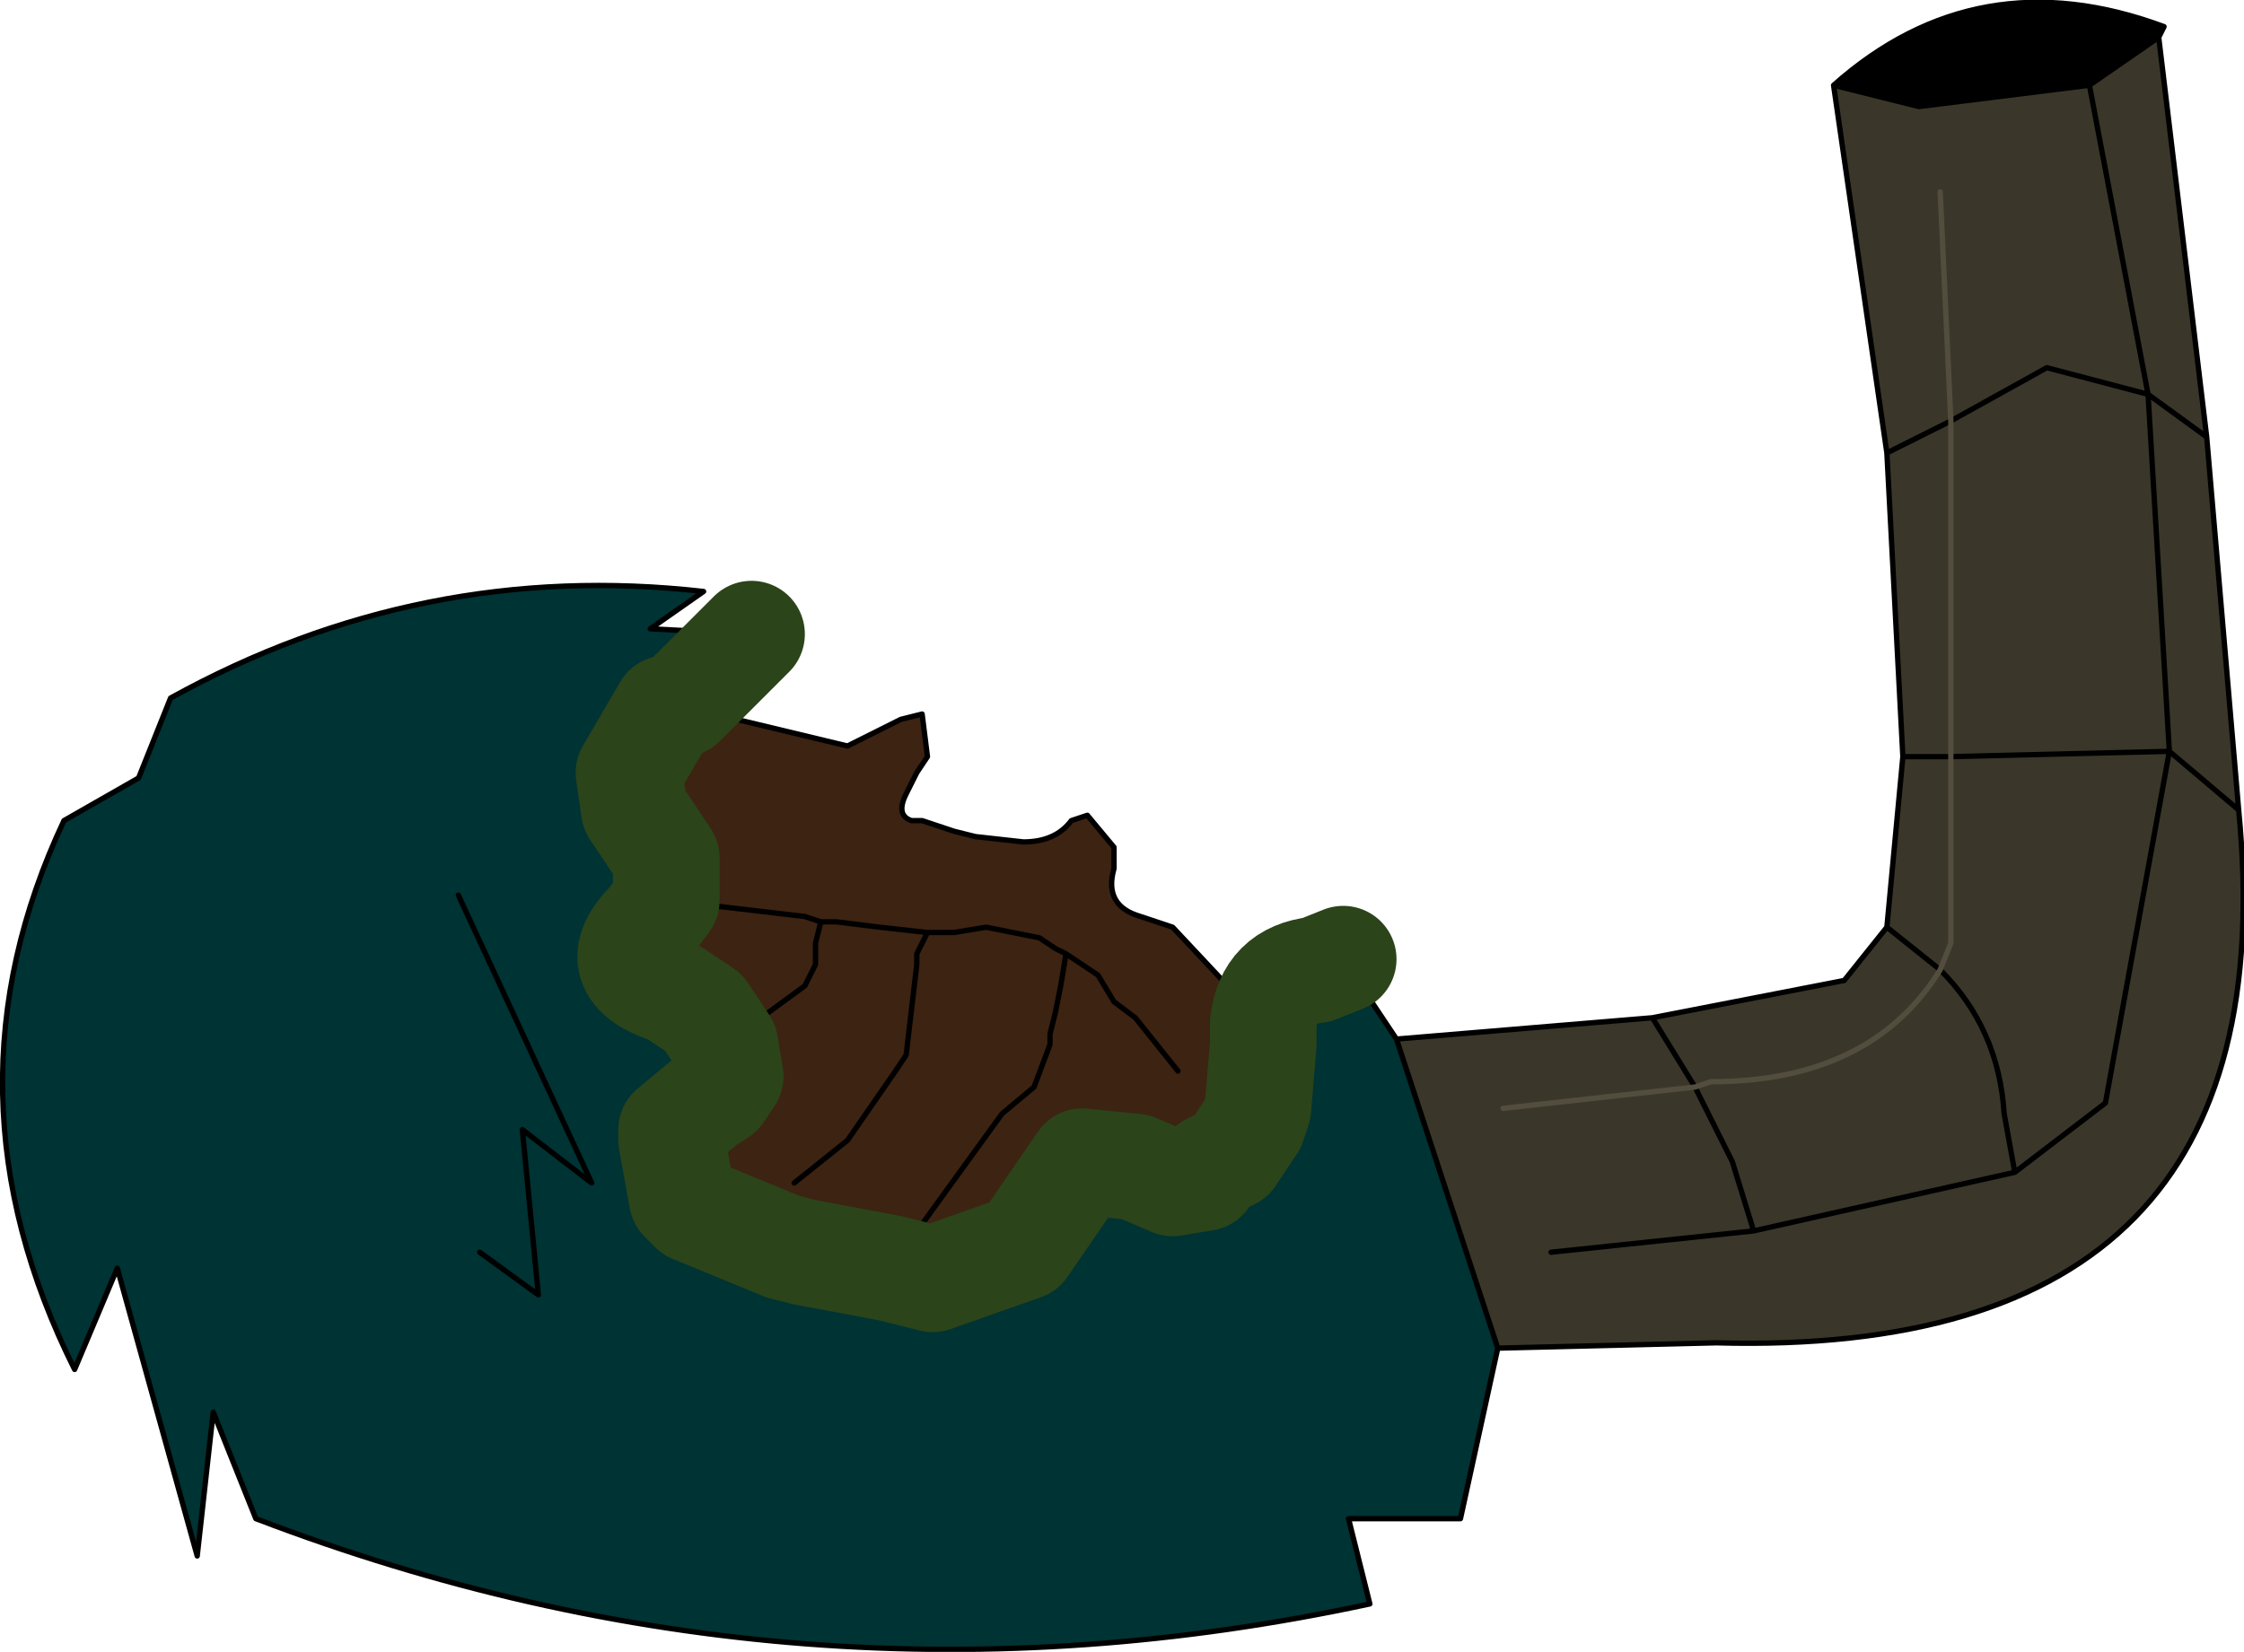<?xml version="1.0" encoding="UTF-8" standalone="no"?>
<svg xmlns:xlink="http://www.w3.org/1999/xlink" height="15.5px" width="21.05px" xmlns="http://www.w3.org/2000/svg">
  <g transform="matrix(1.0, 0.0, 0.0, 1.0, 0.0, 0.0)">
    <path d="M17.2 0.8 Q18.55 -0.4 20.3 0.25 L20.25 0.35 19.6 0.8 18.0 1.0 17.2 0.8" fill="#000000" fill-rule="evenodd" stroke="none"/>
    <path d="M20.7 4.1 L21.0 7.6 20.35 7.05 20.15 3.7 20.7 4.1 20.15 3.7 20.35 7.05 21.0 7.6 Q21.5 12.75 16.1 12.6 L14.05 12.65 13.1 9.75 15.5 9.55 17.3 9.2 17.7 8.7 17.85 7.1 17.7 4.25 17.2 0.8 18.0 1.0 19.6 0.8 20.25 0.35 20.7 4.1 M18.3 3.95 L19.2 3.45 20.15 3.7 19.2 3.45 18.3 3.95 18.3 7.1 18.3 3.95 17.7 4.25 18.3 3.95 18.2 1.8 18.3 3.95 M19.6 0.8 L20.15 3.7 19.6 0.8 M14.55 11.75 L16.45 11.55 18.9 11.0 19.75 10.35 20.35 7.05 18.3 7.1 20.35 7.05 19.75 10.35 18.9 11.0 16.45 11.55 14.55 11.75 M18.3 7.1 L17.85 7.1 18.3 7.1 18.3 8.85 18.2 9.1 18.3 8.85 18.3 7.1 M18.9 11.0 L18.8 10.45 Q18.75 9.65 18.2 9.1 18.75 9.65 18.8 10.45 L18.9 11.0 M15.9 10.2 L16.05 10.15 Q17.55 10.15 18.2 9.1 17.55 10.15 16.05 10.15 L15.9 10.2 16.25 10.9 16.45 11.55 16.25 10.9 15.9 10.2 15.5 9.55 15.9 10.2 14.1 10.4 15.9 10.2 M17.7 8.7 L18.2 9.1 17.7 8.7" fill="#3a372a" fill-rule="evenodd" stroke="none"/>
    <path d="M14.05 12.65 L13.7 14.25 12.65 14.25 12.85 15.05 Q7.5 16.2 2.4 14.25 L2.0 13.25 1.85 14.6 1.1 11.9 0.7 12.85 Q-0.6 10.25 0.6 7.7 L1.3 7.3 1.6 6.55 Q3.95 5.25 6.6 5.55 L6.1 5.9 7.05 5.95 6.45 6.55 6.4 6.6 Q5.85 6.4 6.3 6.65 L6.25 6.65 5.9 7.25 5.95 7.6 6.05 7.75 6.25 8.05 6.25 8.15 6.25 8.45 6.1 8.65 Q5.65 9.1 6.3 9.3 L6.6 9.5 6.8 9.8 6.85 10.1 6.75 10.25 6.6 10.35 6.3 10.6 6.3 10.7 6.4 11.25 6.5 11.35 7.35 11.7 7.55 11.75 8.35 11.9 8.55 11.95 8.75 12.0 9.6 11.7 10.15 10.9 10.65 10.95 11.0 11.1 11.3 11.05 11.35 10.95 11.55 10.85 11.75 10.55 11.8 10.4 11.85 9.8 11.85 9.7 11.85 9.65 11.85 9.6 Q11.9 9.15 12.35 9.1 L12.6 9.0 13.1 9.75 14.05 12.65 M11.85 9.8 Q12.2 10.1 11.85 9.65 12.2 10.1 11.85 9.8 M4.5 11.75 L5.05 12.15 4.9 10.6 5.55 11.1 4.3 8.4 5.55 11.1 4.9 10.6 5.05 12.15 4.5 11.75" fill="#003333" fill-rule="evenodd" stroke="none"/>
    <path d="M6.4 6.6 L6.65 6.65 6.3 6.65 Q5.85 6.4 6.4 6.6 L6.3 6.65 6.4 6.6 M11.75 9.5 L11.85 9.65 11.85 9.7 11.85 9.8 11.75 9.5" fill="#5a3416" fill-rule="evenodd" stroke="none"/>
    <path d="M6.65 6.65 L6.7 6.7 7.95 7.0 8.05 6.95 8.45 6.75 8.65 6.7 8.7 7.1 8.6 7.25 8.5 7.45 Q8.4 7.65 8.55 7.7 L8.65 7.7 8.95 7.8 9.15 7.85 9.6 7.9 Q9.9 7.9 10.05 7.7 L10.2 7.65 10.45 7.95 10.45 8.05 10.45 8.15 Q10.35 8.5 10.7 8.6 L11.0 8.7 11.75 9.5 11.85 9.8 11.8 10.4 11.75 10.55 11.55 10.85 11.35 10.95 11.3 11.05 11.0 11.1 10.65 10.95 10.15 10.9 9.6 11.7 8.75 12.0 8.55 11.95 8.35 11.9 7.55 11.75 7.35 11.7 6.5 11.35 6.4 11.25 6.3 10.7 6.3 10.6 6.6 10.35 6.75 10.25 6.85 10.1 6.8 9.8 6.6 9.5 6.3 9.3 Q5.65 9.1 6.1 8.65 L6.25 8.45 6.25 8.15 6.25 8.05 6.05 7.75 5.95 7.6 5.9 7.25 6.25 6.65 6.3 6.65 6.65 6.65 M11.05 10.05 L10.65 9.55 10.45 9.4 10.3 9.15 10.0 8.95 9.9 8.9 9.75 8.8 9.25 8.7 8.95 8.75 8.7 8.75 8.25 8.7 7.85 8.65 7.75 8.65 7.7 8.65 7.55 8.6 6.7 8.5 6.25 8.45 6.7 8.5 7.55 8.6 7.7 8.65 7.75 8.65 7.85 8.65 8.25 8.7 8.7 8.75 8.95 8.75 9.25 8.7 9.75 8.8 9.9 8.9 10.0 8.95 10.3 9.15 10.45 9.4 10.65 9.55 11.05 10.05 M10.0 8.95 L9.95 9.25 9.9 9.5 9.85 9.7 9.85 9.8 9.7 10.2 9.4 10.45 8.35 11.9 9.4 10.45 9.7 10.2 9.85 9.8 9.85 9.7 9.9 9.5 9.95 9.25 10.0 8.95 M8.7 8.75 L8.6 8.95 8.6 9.05 8.5 9.9 8.4 10.05 7.95 10.7 7.45 11.1 7.95 10.7 8.4 10.05 8.5 9.9 8.6 9.05 8.6 8.95 8.7 8.75 M7.7 8.65 L7.65 8.85 7.65 9.05 7.55 9.25 6.8 9.8 7.55 9.25 7.65 9.05 7.65 8.85 7.7 8.65" fill="#3d2312" fill-rule="evenodd" stroke="none"/>
    <path d="M21.0 7.6 L20.7 4.1 20.15 3.7 20.35 7.05 21.0 7.6 Q21.5 12.75 16.1 12.6 L14.05 12.65 13.7 14.25 12.65 14.25 12.85 15.05 Q7.5 16.2 2.4 14.25 L2.0 13.25 1.85 14.6 1.1 11.9 0.7 12.85 Q-0.6 10.25 0.6 7.7 L1.3 7.3 1.6 6.55 Q3.95 5.25 6.6 5.55 L6.1 5.9 7.05 5.95 M6.4 6.6 L6.65 6.65 6.7 6.7 7.95 7.0 8.05 6.95 8.45 6.75 8.65 6.7 8.7 7.1 8.6 7.25 8.5 7.45 Q8.4 7.65 8.55 7.7 L8.65 7.7 8.95 7.8 9.15 7.85 9.6 7.9 Q9.9 7.9 10.05 7.7 L10.2 7.65 10.45 7.95 10.45 8.05 10.45 8.15 Q10.35 8.5 10.7 8.6 L11.0 8.7 11.75 9.5 11.85 9.65 Q12.2 10.1 11.85 9.8 L11.75 9.5 M12.6 9.0 L13.1 9.75 15.5 9.55 17.3 9.2 17.7 8.7 17.85 7.1 17.7 4.25 17.2 0.8 Q18.55 -0.4 20.3 0.25 L20.25 0.35 20.7 4.1 M17.2 0.8 L18.0 1.0 19.6 0.8 20.25 0.35 M20.15 3.7 L19.2 3.45 18.3 3.95 17.7 4.25 M18.3 7.1 L20.35 7.05 19.75 10.35 18.9 11.0 16.45 11.55 14.55 11.75 M20.15 3.7 L19.6 0.8 M6.3 6.65 Q5.85 6.4 6.4 6.6 M6.3 6.65 L6.65 6.65 M6.25 8.45 L6.7 8.5 7.55 8.6 7.7 8.65 7.75 8.65 7.85 8.65 8.25 8.7 8.7 8.75 8.95 8.75 9.25 8.7 9.75 8.8 9.9 8.9 10.0 8.95 10.3 9.15 10.45 9.4 10.65 9.55 11.05 10.05 M17.85 7.1 L18.3 7.1 M18.2 9.1 Q18.75 9.65 18.8 10.45 L18.9 11.0 M15.9 10.2 L16.25 10.9 16.45 11.55 M15.9 10.2 L15.5 9.55 M18.2 9.1 L17.7 8.7 M4.3 8.4 L5.55 11.1 4.9 10.6 5.05 12.15 4.5 11.75 M6.8 9.8 L7.55 9.25 7.65 9.05 7.65 8.85 7.7 8.65 M7.45 11.1 L7.95 10.7 8.4 10.05 8.5 9.9 8.6 9.05 8.6 8.95 8.7 8.75 M8.35 11.9 L9.4 10.45 9.7 10.2 9.85 9.8 9.85 9.7 9.9 9.5 9.95 9.25 10.0 8.95 M14.05 12.65 L13.1 9.75" fill="none" stroke="#000000" stroke-linecap="round" stroke-linejoin="round" stroke-width="0.05"/>
    <path d="M18.3 3.95 L18.3 7.1 18.3 8.85 18.2 9.1 Q17.55 10.15 16.05 10.15 L15.9 10.2 14.1 10.4 M18.3 3.95 L18.2 1.8" fill="none" stroke="#534d3e" stroke-linecap="round" stroke-linejoin="round" stroke-width="0.05"/>
    <path d="M7.05 5.95 L6.45 6.55 6.4 6.6 6.3 6.65 6.25 6.65 5.9 7.25 5.95 7.6 6.05 7.75 6.25 8.05 6.25 8.15 6.25 8.45 6.1 8.65 Q5.65 9.1 6.3 9.3 L6.6 9.5 6.8 9.8 6.85 10.1 6.75 10.25 6.6 10.35 6.3 10.6 6.3 10.7 6.4 11.25 6.5 11.35 7.35 11.7 7.55 11.75 8.35 11.9 8.55 11.95 8.75 12.0 9.6 11.7 10.15 10.9 10.65 10.95 11.0 11.1 11.3 11.05 11.35 10.95 11.55 10.85 11.75 10.55 11.8 10.4 11.85 9.8 11.85 9.7 11.85 9.65 11.85 9.6 Q11.9 9.15 12.35 9.1 L12.6 9.0" fill="none" stroke="#2b441a" stroke-linecap="round" stroke-linejoin="round" stroke-width="1.0"/>
  </g>
</svg>

